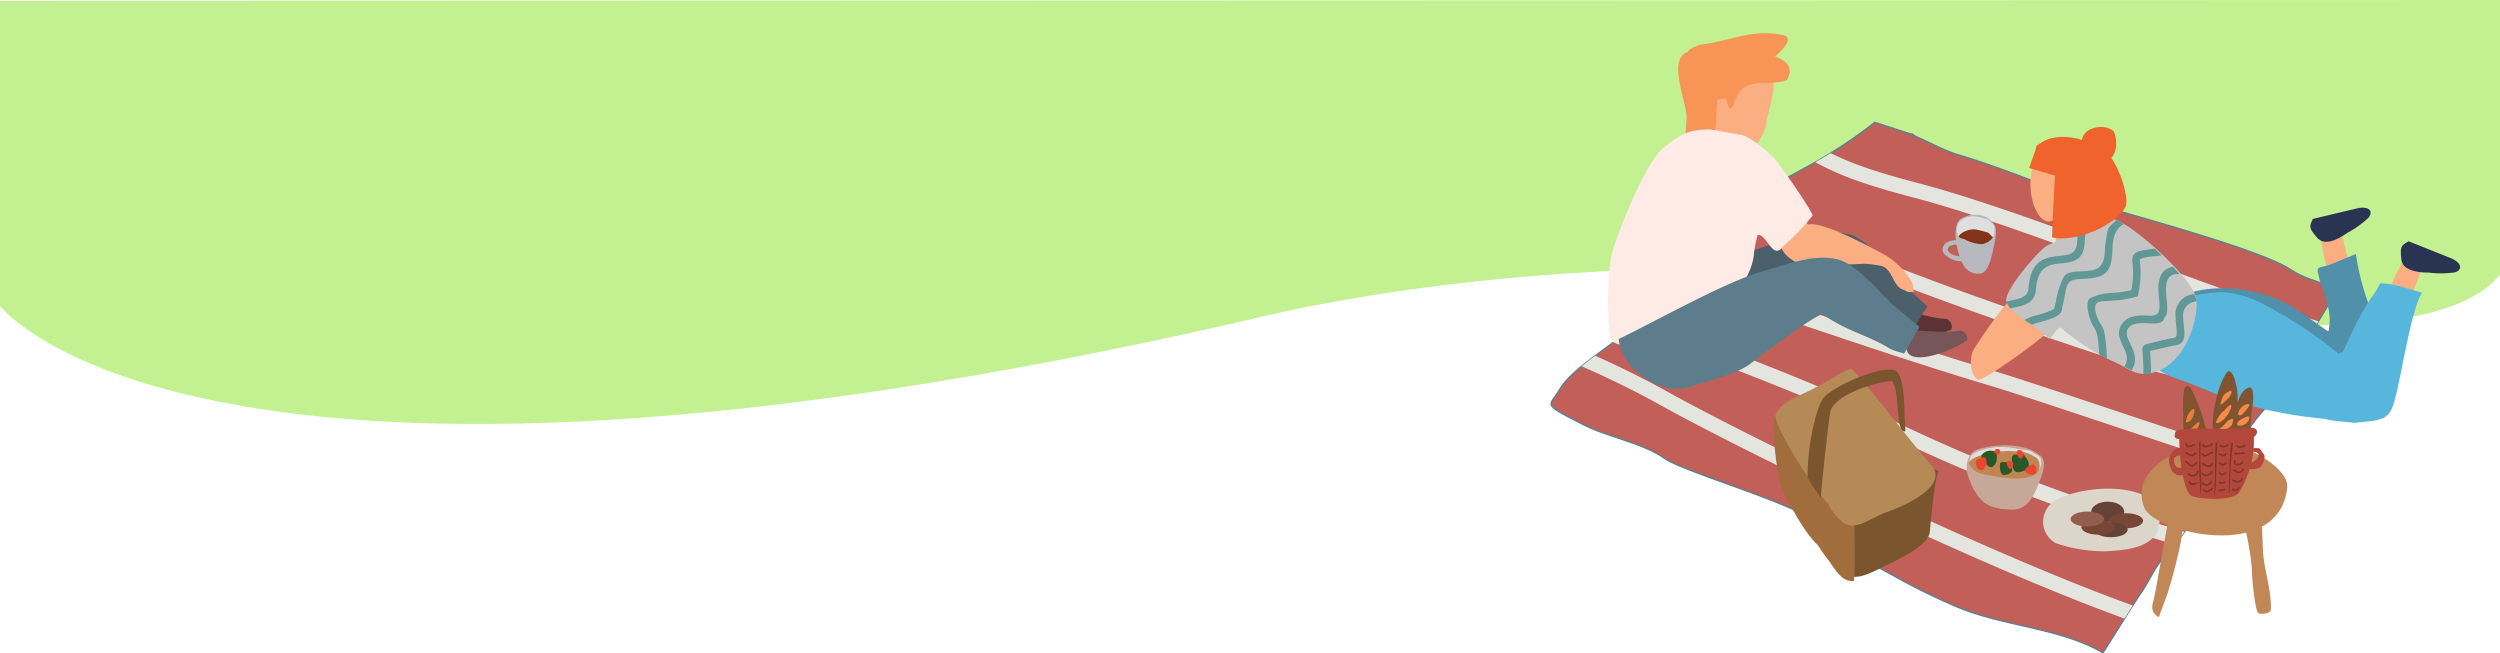 <svg xmlns="http://www.w3.org/2000/svg" xmlns:xlink="http://www.w3.org/1999/xlink" width="376.25" height="98.344" viewBox="0 0 376.25 98.344">
  <defs>
    <clipPath id="clip-path">
      <rect id="Rectangle_292" data-name="Rectangle 292" width="376.25" height="63.806" fill="none"/>
    </clipPath>
    <clipPath id="clip-path-2">
      <rect id="Rectangle_274" data-name="Rectangle 274" width="136.899" height="93.344" fill="none"/>
    </clipPath>
  </defs>
  <g id="Group_1646" data-name="Group 1646" transform="translate(1.25 -699.956)">
    <g id="Group_1604" data-name="Group 1604" transform="translate(-1.25 699.956)">
      <g id="Group_1456" data-name="Group 1456" transform="translate(0 0)" clip-path="url(#clip-path)">
        <path id="Path_17880" data-name="Path 17880" d="M0,.128v45.9s29.365,38.6,188.125,2.056c0,0,60.356-15.957,129-1.841,0,0,48.319,8.587,59.129-4.929V0Z" transform="translate(0 0)" fill="#c3f090"/>
      </g>
    </g>
    <g id="Group_1605" data-name="Group 1605" transform="translate(232.101 704.955)">
      <g id="Group_1434" data-name="Group 1434" transform="translate(0 0)" clip-path="url(#clip-path-2)">
        <path id="Path_17685" data-name="Path 17685" d="M54.618,15.95l-5.808-1.878C34.448,25.293,29.984,21.031,14.888,42.345c-2.7,3.811-11.21,8-13.5,11.921-1.576,2.7-2.861,1.993,3.573,5.3,3.384,1.736,8.749,2.75,11.9,4.863l.342.229c3.38,2.269,21.178,7.169,23.678,10.306,4.947,3.768,4.565,3.995,10.662,7.275a95.479,95.479,0,0,0,8.542,4.27l.483.215c7.251,3.222,15.838,3.271,22.579,7.162.09-.041,4.811-7.691,5.552-8.735,1.636-2.306,2.049-4.053,4.357-6.484,4.551-4.794,8.985-15.359,14.349-21.369.693-.777,10.8-17.482,10.948-18.123-.468-.584-4.418-1.231-6.892-2.9-4.138-2.8-21.041-7.408-26.45-9.024-6.992-2.092-16.927-6.349-23.646-8.294-2.3-.666-5.688-2.6-7.231-3.091.338-.067.185-.108.483.093" transform="translate(-0.005 -0.652)" fill="#c15f58" fill-rule="evenodd"/>
        <path id="Path_17686" data-name="Path 17686" d="M54.618,15.95l-5.808-1.878C34.448,25.293,29.984,21.031,14.888,42.345c-2.7,3.811-11.21,8-13.5,11.921-1.576,2.7-2.861,1.993,3.573,5.3,3.384,1.736,8.749,2.75,11.9,4.863l.342.229c3.38,2.269,21.178,7.169,23.678,10.306,4.947,3.768,4.565,3.995,10.662,7.275a95.479,95.479,0,0,0,8.542,4.27l.483.215c7.251,3.222,15.838,3.271,22.579,7.162.09-.041,4.811-7.691,5.552-8.735,1.636-2.306,2.049-4.053,4.357-6.484,4.551-4.794,8.985-15.359,14.349-21.369.693-.777,10.8-17.482,10.948-18.123-.468-.584-4.418-1.231-6.892-2.9-4.138-2.8-21.041-7.408-26.45-9.024-6.992-2.092-16.927-6.349-23.646-8.294-2.3-.666-5.688-2.6-7.231-3.091C54.473,15.79,54.321,15.749,54.618,15.95Z" transform="translate(-0.005 -0.652)" fill="none" stroke="#607f8e" stroke-miterlimit="22.926" stroke-width="0.216"/>
        <path id="Path_17687" data-name="Path 17687" d="M42.393,18.922c2.744,1.366,6.044,2.649,13.027,4.478,9.39,2.458,21.318,6.883,33.155,11.276,9.639,3.576,19.221,7.129,27.235,9.556-.381.643-.788,1.323-1.205,2.02-7.988-2.446-17.377-5.929-26.824-9.434-11.82-4.385-23.731-8.8-32.932-11.213-8.343-2.185-11.6-3.621-14.775-5.312.748-.426,1.517-.877,2.319-1.371m66.039,37.4c.344-.538.78-1.233,1.274-2.03-10.392-2.689-21.136-5.523-24.078-6.5l-1.2-.395c-8.035-2.662-14.482-4.854-20.817-7.136s-12.8-4.739-20.874-7.927c-2.11-.833-4.949-2.259-8.163-3.875-1.452-.729-2.978-1.5-4.547-2.263-.657.475-1.325.989-2.006,1.552,1.914.928,3.782,1.866,5.535,2.747,3.305,1.661,6.226,3.127,8.342,3.963,7.926,3.131,14.4,5.586,20.946,7.946,6.565,2.364,13,4.555,20.87,7.162l1.2.395c2.924.969,13.31,3.713,23.518,6.357M19.9,36.209c-.474.587-.957,1.2-1.454,1.842a37.32,37.32,0,0,0,3.464,1.4l1.239.395c5.554,1.775,11.106,3.637,16.672,5.5C48.54,48.273,57.3,51.21,66.639,54c3.132.935,10.178,3.283,18.488,6.053,5.329,1.776,11.17,3.722,16.821,5.577q.608-1.006,1.226-1.989c-5.8-1.9-11.841-3.919-17.332-5.748C77.41,55.078,70.261,52.7,67.29,51.81c-9.412-2.809-18.1-5.722-26.752-8.626-5.478-1.837-10.946-3.672-16.708-5.514l-1.239-.395c-.683-.219-1.608-.59-2.7-1.067M94.2,77.838c.488-.592.976-1.244,1.464-1.943-5-1.483-9.758-2.98-14.5-4.614A275.15,275.15,0,0,1,50.033,58.349c-7.889-3.815-15.191-6.658-22.4-9.466-4.432-1.726-8.829-3.44-13.307-5.359a19.932,19.932,0,0,1-1.82,1.7c4.825,2.094,9.545,3.933,14.3,5.786,7.154,2.787,14.4,5.608,22.231,9.394a277,277,0,0,0,31.376,13.04c4.495,1.546,9.027,2.978,13.781,4.4M6.955,49.413c3.657,1.639,7.292,3.424,10.692,5.316,9.358,5.2,29.236,15.022,47.6,23.087C73.461,81.42,81.36,84.672,87.867,87c-.371.583-.8,1.265-1.246,1.973-6.48-2.336-14.239-5.534-22.279-9.063C45.913,71.812,25.949,61.951,16.54,56.72,12.852,54.667,8.885,52.745,4.914,51c.643-.527,1.332-1.056,2.041-1.585" transform="translate(-0.228 -0.877)" fill="#e4e5df"/>
        <path id="Path_17688" data-name="Path 17688" d="M27.975,8.723,32.6,6.275c2.158.6,2.28.832,2,3.083-.088.712-.915,3.894-.915,3.9.118,1.5-1.863,5.078-3.422,5.078-1.79,0-5.87-1.346-5.826-3.446.057-2.84.75-5.167,3.535-6.166" transform="translate(-1.133 -0.291)" fill="#faae82" fill-rule="evenodd"/>
        <path id="Path_17689" data-name="Path 17689" d="M23.206,16.086H24.82c-.753.569-.414.306-.421.36,1.958-1.252,1.292-4.22,1.676-6.456.731,0,.636-.354,1.225-.15.02.1.548,1.407.614,1.569.379-.082,0-.175.492-.343,1.328-5.16,4.749-2.8,8.094-4.013,1.6-2.665-1.617-3.4-1.755-3.567.04-.045,3.342-2.763,1.21-3.2-4.887-1-7.663.854-12.391,1.434-.412.051-1.871.648-1.973,1.092-3.353,1.162.238,8.26-.195,10.387,0,.007-.164,2.156-.164,2.168.484.167,1.335.771,1.973.716" transform="translate(-0.934 0)" fill="#f89455" fill-rule="evenodd"/>
        <path id="Path_17690" data-name="Path 17690" d="M52.926,44.838,55.158,43.6c.537-.113,4.065,1.3,6.724,1.411.912.039,1.231,1.508.761,1.688-3.48,1.327-9.329,1.881-9.092-.637.051-.544-.543-.578-.625-1.228" transform="translate(-2.453 -2.021)" fill="#5d3234" fill-rule="evenodd"/>
        <path id="Path_17691" data-name="Path 17691" d="M13.178,42.119c.289,4.74,5.845,8.818,9.788,7.773,2.186-.58,7.409-1.648,9.272-3.028,1.546-1.145,10.49-7.331,11.063-6.872,3.473,2.777,6.258,3.334,9.545,5.644a7.7,7.7,0,0,0,1.437.62c.143,0,.465.217.608.214,0-.007,1.424-2.164,1.767-2.912.153-.336.645-.673.643-1.018-.416-.319-3.591-3.343-3.975-3.776-2.168-2.462-5.039-6.317-7.711-7.021-3.5-.925-7.213.48-10.6,1.232-5.563,1.235-16.337,6.795-21.837,9.145" transform="translate(-0.611 -1.457)" fill="#4b606b" fill-rule="evenodd"/>
        <path id="Path_17692" data-name="Path 17692" d="M55.29,48.641l1.927-1.67c.5-.224,4.245.423,6.87-.015.9-.152,1.518,1.219,1.1,1.493-3.129,2.02-8.736,3.776-9.026,1.264-.062-.542-.651-.451-.867-1.072" transform="translate(-2.563 -2.175)" fill="#785559" fill-rule="evenodd"/>
        <path id="Path_17693" data-name="Path 17693" d="M36.3,32.308l1.246-4.815,2.941,2.58c1.985-.618,9.751,3.574,11.72,4.694,1.3.74,4.19,3.359,4.056,4.92-.018.22.091.176.091.545-1.457,0-.622-.014-1.631-.363-1.611-.558-1.539-3.306-3.454-3.619-3.045-.5-2.179-.152-5.387-.189-1.668-.02-5.341.516-6.756-.068-1.014-.418-3.089-1.707-2.925-3.682.007-.089.013.1.1,0" transform="translate(-1.678 -1.275)" fill="#faae82" fill-rule="evenodd"/>
        <path id="Path_17694" data-name="Path 17694" d="M28.986,15.993l-4.534-.816c-3.267,0-4.45.736-6.883,2.637-2.787,2.176-6.409,11.527-7.621,15-1.012,2.9-1.021,9.836-.635,13.061-.329,4.677,14.849-1.157,16.846-3.421,2.332-2.64,4.655-5.41,4.9-8.744a15.719,15.719,0,0,1,.552-2.66c1.38-.119,2.268,3.9,3.771,1.776a34.886,34.886,0,0,0,4.481-4.678C40,27.749,34.856,20.276,34,19.432l-.145-.142c-.952-.936-3.522-3.171-4.865-3.3" transform="translate(-0.421 -0.704)" fill="#feebe6" fill-rule="evenodd"/>
        <path id="Path_17695" data-name="Path 17695" d="M10.748,47.672c.535,4.717,6.438,8.5,10.427,7.254,2.211-.693,7.511-2.032,9.351-3.507,1.526-1.224,10.381-7.866,10.992-7.437,3.7,2.593,6.583,3,10.07,5.14a8,8,0,0,0,1.5.545c.147-.012.489.192.635.181,0-.007,1.35-2.235,1.663-3,.14-.343.628-.706.608-1.051-.442-.295-3.852-3.151-4.267-3.565-2.345-2.345-5.483-6.047-8.259-6.613-3.632-.739-7.37.855-10.806,1.783-5.64,1.522-16.4,7.635-21.92,10.27" transform="translate(-0.498 -1.642)" fill="#5e7d8c" fill-rule="evenodd"/>
        <path id="Path_17696" data-name="Path 17696" d="M60.1,68.663,35.87,59.67c-.591,1.9.309,9.775,1.292,11.616,1.29,2.417,3.145,6.024,5.208,7.943a20.493,20.493,0,0,0,1.619,2.3c2.11,3.088,2.768,4.012,6.994,1.917,2.137-1.059,7.472-3.4,7.735-5.54.147-1.192.746-8.469,1.384-9.243" transform="translate(-1.654 -2.766)" fill="#7a552e" fill-rule="evenodd"/>
        <path id="Path_17697" data-name="Path 17697" d="M40.552,62.247l-5.123-1.9c-.591,1.895.309,9.775,1.292,11.616,1.29,2.417,3.145,6.024,5.208,7.942a20.729,20.729,0,0,0,1.618,2.3c1.4,2.053,2.167,3.149,3.761,3.037l.009-.144c.24-4.107.008-7.265.008-11.251L43.67,67.652c-1.513-1.284-2.058-3.213-3.118-5.405" transform="translate(-1.634 -2.798)" fill="#a16d3d" fill-rule="evenodd"/>
        <path id="Path_17698" data-name="Path 17698" d="M47.056,53.011c-.872-.189-4.343,2.349-5.542,2.764-1.929,1.157-5.2,1.965-6.022,4.221-.051,2.039,6.34,11.929,7.985,13.333a7.112,7.112,0,0,0,2.216,2.759c1.9,1.393,4.049-.71,6.734-1.624,2.385-.811,9.265-3.884,6.538-6.984-3.854-4.384-7.586-9.665-11.909-14.468" transform="translate(-1.645 -2.457)" fill="#b58a57" fill-rule="evenodd"/>
        <path id="Path_17699" data-name="Path 17699" d="M40.565,69.27c0-5.4,1.487-10.868,2.395-11.931,1.457-1.71,8.072-4.713,10.65-4.187,1.469.295,1.548,5.448,1.548,6.522,0,.931.128,2.015.128,2.689-1.507.38-.818-5.414-1.793-7.172-.173-.313-.027-.09-.128-.385-2.1,0-8.841,1.987-9.39,4.676C43.727,60.7,42.468,72.2,42.569,72.571c.2-.061-1.7-2.451-2-3.3" transform="translate(-1.88 -2.461)" fill="#7a552e" fill-rule="evenodd"/>
        <path id="Path_17700" data-name="Path 17700" d="M125.593,35.512l-3.053.956c-.515-.363-.867-4.023-1.025-4.348.554-.4,2.171-.319,2.99-.909.186.213,1.2,4.455,1.213,4.474l-.125-.174" transform="translate(-5.633 -1.447)" fill="#faae82" fill-rule="evenodd"/>
        <path id="Path_17701" data-name="Path 17701" d="M135.526,41.436l-3.034-1.012c-.2-.6,1.651-3.768,1.712-4.124.684,0,1.947,1.012,2.957,1.012.027.281-1.637,4.313-1.635,4.338Z" transform="translate(-6.141 -1.683)" fill="#faae82" fill-rule="evenodd"/>
        <path id="Path_17702" data-name="Path 17702" d="M108.352,50.007l-7.315-9.026c-3.54.846,4.813-3.447,14.195,1.252,2.3,1.151,6.105,4.159,6.5,4.237.7-3.121-.778-5.6-1.451-8.214l-.039-.154c-.449-1.744.1-.877,2.561-2,.159-.072,3.037-1.257,3.048-1.259a38.644,38.644,0,0,0,2.121,8.087c.8,1.818,2.573,10.3-.027,11.023-5.67,1.572-6.514.248-12.274-1.628-3.154-1.026-3.889-3.014-7.314-2.314" transform="translate(-4.645 -1.615)" fill="#5090aa" fill-rule="evenodd"/>
        <path id="Path_17703" data-name="Path 17703" d="M94.2,51.285l6.483-10.013c.946,0,2.843-.465,4.83-.465a14.9,14.9,0,0,1,5.675,1.562,64.683,64.683,0,0,1,10.427,6.607c.16.134,1.382,1.145,1.458,1.161.049-.117.02-.09.02-.227.394-.015.23.024.5-.072.007-.022,1.5-3.2,1.653-3.514a34.493,34.493,0,0,1,3.3-5.6c.01-.013.684-1.209.693-1.246,2.185,0,4.265.875,6.3,1.4-1.547,2.248-3.092,12.2-3.911,15.357-.734,2.831-1.025,3.69-4.162,4.014-3.2.328-1.2.23-4.378,0a16.33,16.33,0,0,1-2.277-.389,66.68,66.68,0,0,1-12.326-2.3l-.259-.078c-2.7-.809-5.39-2.1-8-3.088-1.971-.744-3.427-1.03-5.336-2.651a3.693,3.693,0,0,0-.7-.46" transform="translate(-4.367 -1.83)" fill="#57b6db" fill-rule="evenodd"/>
        <path id="Path_17704" data-name="Path 17704" d="M78.2,40.217l-6.038,1.958c-1.176.9-4.349,5.662-5.279,7.082-.729,1.11-.89,3.848.525,4.753.73.371,11.941-7.594,12.58-9.309.731-1.706.255-1.358-1.24-3.463a2.538,2.538,0,0,1-.549-1.02" transform="translate(-3.075 -1.864)" fill="#faae82" fill-rule="evenodd"/>
        <path id="Path_17705" data-name="Path 17705" d="M85.209,20.67,81.45,17.424c-8.632,0-5.742,12.792-2.563,11.661.083-.03.459-.2.5-.13a50.025,50.025,0,0,1,.185,5.552c.822.076,5.853-2.191,5.978-2.22.88-2.544,1.4-9.094-.125-11.306Z" transform="translate(-3.511 -0.808)" fill="#faae82" fill-rule="evenodd"/>
        <path id="Path_17706" data-name="Path 17706" d="M86.38,29.322c-1.3.138-6.576,3.3-8.177,3.93-1.112.438-6.31,6.429-6.278,8.268.025,1.389,3.134,3.26,4.125,3.865.339.207,2.1,1.779,2.2,1.8.117.687,1.1-1.28,1.828-1.547A32.925,32.925,0,0,0,88.142,50.8c1.347.584,3.011,1.841,4.432,1.817,5.914-.1,8.319-7.885,7.982-11.15-.328-3.2-10.508-12.189-12.812-12.189-.433,0-.941-.006-1.363.039" transform="translate(-3.334 -1.358)" fill="#c4c4c4" fill-rule="evenodd"/>
        <path id="Path_17707" data-name="Path 17707" d="M71.963,41.778c.324-.1.662-.174,1-.25,1.112-.249,2.216-.5,2.3-1.732.319-4.459,2.661-4.7,4.762-4.925,1.276-.134,2.434-.256,2.553-1.93.054-.751.115-1.425.2-2.026.435-.227.863-.446,1.265-.646a21.066,21.066,0,0,0-.327,2.754c-.189,2.624-1.8,2.8-3.577,2.982-1.649.174-3.487.365-3.738,3.871-.149,2.079-1.663,2.419-3.191,2.764-.214.049-.428.1-.636.152a2.606,2.606,0,0,1-.614-1.014M89.631,30.1a8.338,8.338,0,0,0-1.124-.606c-1.439,1.389-1.215.682-1.721,4.076-.071,2.738-.576,3.531-3.283,3.621-1.347.044-2.644.087-3,1.013a12.752,12.752,0,0,0-1.1,3.472c-.107.469-.207.905-.291,1.229l-.156.067a16.343,16.343,0,0,1-2.653.889,5.748,5.748,0,0,0-1.63.663c.423.287.819.533,1.118.717a4.578,4.578,0,0,1,.793-.278,17.171,17.171,0,0,0,2.823-.942c1.115-.707.753-.762,1.108-2.09.658-2.877.2-3.508,3.016-3.6,3.625-.119,4.3-1.194,4.387-4.731.035-1.4.458-2.917,1.707-3.5M85.905,49.712q.586.325,1.175.613l-.01-.172c-.206-3.928-.526-4.418-.966-5.089h0a5.046,5.046,0,0,1-.726-1.749h0c-.385-1.927.828-1.534,2.744-1.722a16.656,16.656,0,0,0,3.281-.543l.323-.1.068-.332a14.248,14.248,0,0,0,.276-4.565,2.366,2.366,0,0,1-.026-.692,7.134,7.134,0,0,1,2.266-.431c.306-.041.643-.085,1.019-.137-.352-.341-.707-.678-1.064-1.006l-.1.013c-1.779.238-2.539.339-2.954.784-.376.4-.339.827-.273,1.569a13.023,13.023,0,0,1-.191,3.9,18.347,18.347,0,0,1-2.734.4,8.246,8.246,0,0,0-3.5.811l-.138.09-.068.149c-.5,1.082.266,3.293.851,4.182l0,0c.326.5.569.87.756,4.021M97.983,37.587l-.186,0c-1.559.021-1.846,1.15-1.83,2.377.007.483.057,1,.1,1.484.116,1.188.216,2.218-.346,2.7-.067.55-.478.787-1.106.871a7.533,7.533,0,0,1-1.251,0c-1.11-.051-2.523-.117-3.123.814-.419.65-.062,1.4.318,2.207.58,1.226,1.2,2.534.237,4.048-.365-.158-.731-.338-1.092-.516.722-1.148.257-2.128-.177-3.046-.519-1.1-1.006-2.129-.245-3.31.956-1.482,2.733-1.4,4.131-1.335,1.592.072,1.68-.688,1.52-2.326-.049-.5-.1-1.038-.109-1.578-.021-1.618.343-3.121,2.194-3.459.334.36.655.715.96,1.066M92.566,52.629c.027-.971-.036-1.931-.1-2.855.017-.641-.351-1.174.525-1.61.022,0,.542-.134,1.238-.3,1.057-.252,2.4-.572,2.925-.643.549-.074.462-.879.36-1.816-.045-.423-.093-.866-.1-1.328a3.032,3.032,0,0,1,2.791-3.446,3.846,3.846,0,0,1,.347.85c.019.081.038.163.055.247a2.1,2.1,0,0,0-2.056,2.339c0,.386.051.811.094,1.217.167,1.531.31,2.844-1.342,3.068-.436.057-1.769.374-2.813.624-.347.082-.665.158-.92.216l.033.511c.062.96.129,1.957.1,2.976a7.681,7.681,0,0,1-1.134-.049Z" transform="translate(-3.336 -1.367)" fill="#609896"/>
        <path id="Path_17708" data-name="Path 17708" d="M141.882,35.441l-6.509-2.6c-1.151.631-1.3.778-1.1,2.725.187,1.829,2.928,1.978,4.093,1.978a14.931,14.931,0,0,0,3.974-.031c1.1-.338,1.109-1.333-.459-2.067" transform="translate(-6.221 -1.522)" fill="#293352" fill-rule="evenodd"/>
        <path id="Path_17709" data-name="Path 17709" d="M76.58,18.061l-1.037,2.98,3.9,1.159c-.077.145-.457,8.583-.464,9.29,3.576.814,9.56-1.8,11.1-4.628.533-1.569-1.178-6.829-3.1-8.348-2.355-1.856-7.175-3.128-9.807-1.159-.281.21-.627.21-.591.706" transform="translate(-3.502 -0.759)" fill="#f0632c" fill-rule="evenodd"/>
        <path id="Path_17710" data-name="Path 17710" d="M87.189,20.3l-3.312-3.515c.128-1.908,3.346-2.641,4.8-1.316.645,1.648.537,3.913-1.49,4.831" transform="translate(-3.888 -0.686)" fill="#f0632c" fill-rule="evenodd"/>
        <path id="Path_17711" data-name="Path 17711" d="M127.121,27.6l-6.82,1.622c-.577,1.18-.611,1.382.671,2.859,1.206,1.389,3.532-.069,4.486-.741a14.949,14.949,0,0,0,3.229-2.317c.708-.909.137-1.726-1.567-1.423" transform="translate(-5.559 -1.277)" fill="#293352" fill-rule="evenodd"/>
        <path id="Path_17712" data-name="Path 17712" d="M94.074,73.624c1.764,1.436,1.258,3.714.727,4.981l-.082.194c-1.732,2.207-5,2.32-7.585,2.509a22.928,22.928,0,0,1-7.47-1.219,3.684,3.684,0,0,1,.08-6.513c3.7-2.006,11.16-2.535,14.33.049" transform="translate(-3.603 -3.332)" fill="#dcd5ca" fill-rule="evenodd"/>
        <path id="Path_17713" data-name="Path 17713" d="M87.818,73.93c-1.37,0-2.483.678-2.483,1.514s1.113,1.516,2.483,1.516,2.482-.68,2.482-1.516-1.112-1.514-2.482-1.514" transform="translate(-3.956 -3.427)" fill="#644336" fill-rule="evenodd"/>
        <path id="Path_17714" data-name="Path 17714" d="M90.758,75.754c-1.389,0-2.515.506-2.515,1.129s1.125,1.128,2.515,1.128,2.515-.5,2.515-1.128-1.126-1.129-2.515-1.129" transform="translate(-4.091 -3.512)" fill="#774736" fill-rule="evenodd"/>
        <path id="Path_17715" data-name="Path 17715" d="M88.324,77.174c-1.389,0-2.515.506-2.515,1.129s1.126,1.128,2.515,1.128,2.514-.5,2.514-1.128-1.126-1.129-2.514-1.129" transform="translate(-3.978 -3.578)" fill="#644336" fill-rule="evenodd"/>
        <path id="Path_17716" data-name="Path 17716" d="M86.295,76.77c-1.389,0-2.515.5-2.515,1.127s1.126,1.128,2.515,1.128,2.515-.5,2.515-1.128-1.126-1.127-2.515-1.127" transform="translate(-3.884 -3.559)" fill="#774736" fill-rule="evenodd"/>
        <path id="Path_17717" data-name="Path 17717" d="M84.6,75.485c-1.389,0-2.515.5-2.515,1.129S83.216,77.74,84.6,77.74s2.515-.5,2.515-1.126-1.126-1.129-2.515-1.129" transform="translate(-3.805 -3.499)" fill="#935d4d" fill-rule="evenodd"/>
        <path id="Path_17718" data-name="Path 17718" d="M76.593,66.481c-2.232-1.9-6.983-1.643-9.309-.8-1.8.654-1.908,2.891-1.167,4.6a8.7,8.7,0,0,0,1.825,3.036c1.213,1.194,3.028,1.374,4.59,1.393,2.542.028,3.413-2.47,4.164-4.391.376-.96,1.239-3.114-.1-3.838" transform="translate(-3.045 -3.015)" fill="#c7a898" fill-rule="evenodd"/>
        <path id="Path_17719" data-name="Path 17719" d="M68.593,65.6c-1.3.352-2.728.682-2.416,2.284.257,1.316,1.738.955,2.621,1.363a19.38,19.38,0,0,0,4.458.654c.848.012,3.038-.662,3.43-1.366.324-.581.442-1.671-.422-2.058-.955-.426-.688-.641-1.993-.764-.96-.09-1.9-.393-3.008-.4a9.64,9.64,0,0,0-2.67.287" transform="translate(-3.066 -3.028)" fill="#e0dfdf" fill-rule="evenodd"/>
        <path id="Path_17720" data-name="Path 17720" d="M66.161,68.132a2.892,2.892,0,0,0,1.6,1.186c.031.01.063.017.1.025a30.879,30.879,0,0,0,3.855.64c1.372.216,4.2.174,4.817-1.117a1.88,1.88,0,0,0-.216-1.807,6.531,6.531,0,0,0-1.929-.944l-.175-.037-1.955-.142c-.8-.106-5.179.516-5.945,1.379-.462.522-.3.452-.147.817" transform="translate(-3.06 -3.056)" fill="#c28552" fill-rule="evenodd"/>
        <path id="Path_17721" data-name="Path 17721" d="M72.435,67.992l-.239-.33c-.683.174-1.392-.383-1.279.773.1.981.277,1.49,1.38,1,.627-.275.6-.812.138-1.448" transform="translate(-3.287 -3.137)" fill="#285827" fill-rule="evenodd"/>
        <path id="Path_17722" data-name="Path 17722" d="M68.216,66.34a.627.627,0,0,0,0,.956c.669.7,1.182,1.847,2.026.319.127-.732.161-1.311-.156-1.583a1.687,1.687,0,0,0-1.867.309" transform="translate(-3.152 -3.054)" fill="#285827" fill-rule="evenodd"/>
        <path id="Path_17723" data-name="Path 17723" d="M74.9,66.912l-.329-.455c-.936.238-1.912-.528-1.758,1.062.132,1.348.381,2.047,1.9,1.38.859-.377.821-1.116.189-1.987" transform="translate(-3.375 -3.081)" fill="#285827" fill-rule="evenodd"/>
        <path id="Path_17724" data-name="Path 17724" d="M69.968,66.043c.294.393.732.667.993-.03-.076-.051-.031-.244-.108-.285a.57.57,0,0,0-.885.315" transform="translate(-3.243 -3.042)" fill="#eb442f" fill-rule="evenodd"/>
        <path id="Path_17725" data-name="Path 17725" d="M68.232,66.889l-.33.229c-1.727-.3-.184,3.15.717,1.1.183-.415.238-1.283-.387-1.331" transform="translate(-3.111 -3.101)" fill="#eb442f" fill-rule="evenodd"/>
        <path id="Path_17726" data-name="Path 17726" d="M76.132,68.041c-3.454,1.071,1.418,2.693.334.328-.055-.117-.192-.373-.334-.328" transform="translate(-3.471 -3.154)" fill="#eb442f" fill-rule="evenodd"/>
        <path id="Path_17727" data-name="Path 17727" d="M72.863,67.708l-.481-.216c-.94-.053.129,2.145.542.75.058-.191.12-.429-.061-.533" transform="translate(-3.338 -3.129)" fill="#eb442f" fill-rule="evenodd"/>
        <path id="Path_17728" data-name="Path 17728" d="M74.3,65.823c-.452-.106-.932-.072-.613.773.171.458.674.778.9.018.129-.436-.069-.447-.286-.792" transform="translate(-3.411 -3.049)" fill="#eb442f" fill-rule="evenodd"/>
        <path id="Path_17729" data-name="Path 17729" d="M104.82,64.47c-2.418-.08-13.794,2.857-11.143,9.9,1.4,3.729,20.213,8.4,21.52-2.929.388-3.376-7.514-7.111-10.377-6.973" transform="translate(-4.324 -2.988)" fill="#c18757" fill-rule="evenodd"/>
        <path id="Path_17730" data-name="Path 17730" d="M101.158,70.387,98.2,73.567c-.624.88-2.414,12.2-2.929,14.509l-.022.1c-.252,1.131-.552,1.642.13,2.511.094.116.433.411.618.38.085-.379,1.082-2.963,1.279-3.565.664-2.04,1.369-4.84,1.823-6.889l.026-.12c.369-1.665.74-6.041,1.373-7.512.044-.1.148-.454.263-.5-.815.737,3.928-.306,4.8.057l.152.065a8.021,8.021,0,0,0,1.98-.289c.038.862,1.18,4.465,1.384,6.008a40.441,40.441,0,0,1,.866,5.34,39.391,39.391,0,0,0,.633,5.933c.058.129.2.992.49.959.558.133,1.73-.008,1.749-.6.089-2.671-.769-5.217-1.076-7.624-.215-1.687-.123-3.8-.37-5.654a33.1,33.1,0,0,1-.482-4.035l-.008-.238c-.117-4.311-1.291-2.234-7.345-2.37a7.5,7.5,0,0,0-2.376.35" transform="translate(-4.402 -3.229)" fill="#c18757" fill-rule="evenodd"/>
        <path id="Path_17731" data-name="Path 17731" d="M106.8,53.363c-1.237,1.284-2.251,5.491-2.248,7.262a12.676,12.676,0,0,0,.014,2.3,3.782,3.782,0,0,0,.147.986c.185,0,2.516-.715,3.131-.846.172-.035.287-.01.294-.158.034-.015.067-2.2.154-2.621l0-.127c.017-.733.01-1.6-.037-2.492l0-.08a9.329,9.329,0,0,0-.584-3.418c-.131-.418-.642-1.038-.869-.8" transform="translate(-4.844 -2.471)" fill="#825330" fill-rule="evenodd"/>
        <path id="Path_17732" data-name="Path 17732" d="M107.23,56.429l-.184.078c-.989.421-1.028.967-1.315,1.882-.169.54,1.327-.987,1.346-1.008.167-.291.489-.732.214-1.011-.044.016,0,.035-.06.059" transform="translate(-4.901 -2.613)" fill="#f68a47" fill-rule="evenodd"/>
        <path id="Path_17733" data-name="Path 17733" d="M106.209,59.571l-.133.078a3.967,3.967,0,0,0-.852,1.168c-.08.126-.264.419-.166.559.706.13,1.721-1.084,1.965-1.649.106-.242.74-1.536-.165-.838l-.072.056c-.184.141-.456.553-.578.626" transform="translate(-4.869 -2.72)" fill="#f68a47" fill-rule="evenodd"/>
        <path id="Path_17734" data-name="Path 17734" d="M105.99,62.054a1.063,1.063,0,0,0-.624,1.058,6.3,6.3,0,0,0,2.162-1.413c.03-.028.8-1.374-.667-.586-.05.026-.856.938-.872.942" transform="translate(-4.884 -2.822)" fill="#f68a47" fill-rule="evenodd"/>
        <path id="Path_17735" data-name="Path 17735" d="M109.377,56.343a3.5,3.5,0,0,0-.771,1.231,22.475,22.475,0,0,0-1.213,5.187c-.049.7.309.641,1.059.607.452-.02,1.44-.1,1.595-.565l.03-.093a12.833,12.833,0,0,0,.4-2.935c.035-.7.254-1.416.254-2.349,0-1.418-.288-1.982-1.358-1.084" transform="translate(-4.978 -2.592)" fill="#825330" fill-rule="evenodd"/>
        <path id="Path_17736" data-name="Path 17736" d="M103.27,62.8l-3.035.838a10.775,10.775,0,0,1-.368-3.666,20.475,20.475,0,0,1,.082-3.526c.085-.42.372-1.172,1-.516a26.826,26.826,0,0,1,2.04,5.111c.092.459.6,1.776.412,2.046a1.3,1.3,0,0,1-.133-.287" transform="translate(-4.628 -2.581)" fill="#825330" fill-rule="evenodd"/>
        <path id="Path_17737" data-name="Path 17737" d="M101.313,59.3a2.9,2.9,0,0,0-1.045,1.956c.039.03.031.012.06.049.73.091,1.214-1.1,1.227-1.8,0-.218-.135-.3-.242-.209" transform="translate(-4.648 -2.747)" fill="#e6813c" fill-rule="evenodd"/>
        <path id="Path_17738" data-name="Path 17738" d="M102.377,61.429l-.209-.024c-.278.053-1.564,1.355-1.445,1.646a1.884,1.884,0,0,0,1.654-1.622" transform="translate(-4.669 -2.847)" fill="#e6813c" fill-rule="evenodd"/>
        <path id="Path_17739" data-name="Path 17739" d="M110.178,58.548c-1.131-.207-2.331,1.924-1.207,1.652.154-.037,1.553-1.587,1.207-1.652" transform="translate(-5.031 -2.714)" fill="#f68a47" fill-rule="evenodd"/>
        <path id="Path_17740" data-name="Path 17740" d="M109.984,60.467a4.162,4.162,0,0,0-1.43.737c-.684.971.721.729,1.219.281.25-.223.719-.954.212-1.018" transform="translate(-5.024 -2.803)" fill="#f68a47" fill-rule="evenodd"/>
        <path id="Path_17741" data-name="Path 17741" d="M109.534,62.267c-.588.067-1.227.174-1.6.174h-.073c-1.742,0-3.776-.031-5.575-.031a12.926,12.926,0,0,0-3.439.273c-.116.037-.1.122-.217.165-.126.481-.366,1.116.651,1.125.381,0,1.711.156,2.4.156,1.765,0,3.373-.015,5.137-.1a17.044,17.044,0,0,0,3.075-.114c1.265-.348,1.541-1.871-.363-1.652" transform="translate(-4.567 -2.886)" fill="#b1483b" fill-rule="evenodd"/>
        <path id="Path_17742" data-name="Path 17742" d="M110.2,63.459l.25.156a13.711,13.711,0,0,1-.586,4.688l-.016.071a13.88,13.88,0,0,1-1.711,3.806c-.846.81-3.268.9-4.407.813a10.365,10.365,0,0,1-2.595-.387c-.826-.41-1.242-2.567-1.453-3.461a37.666,37.666,0,0,1-.453-4.952c-.016-.75.534-.445,1.477-.589a14.77,14.77,0,0,0,1.992-.18,47.4,47.4,0,0,1,6.856.037c.167.011.463,0,.646,0" transform="translate(-4.6 -2.935)" fill="#b1483b" fill-rule="evenodd"/>
        <path id="Path_17743" data-name="Path 17743" d="M110.458,66l.5-.533c1.33,0,.758.113,1.472.875.362.39-.07,1.485-.442,1.907s-1.235.406-1.81.392c0-.032.062-.453.062-.455a3.584,3.584,0,0,1,.081-.4c.007-.08.645-.219.958-.559.894-.963.149-1.225-.82-1.225" transform="translate(-5.107 -3.035)" fill="#b1483b" fill-rule="evenodd"/>
        <path id="Path_17744" data-name="Path 17744" d="M99.372,65.334c-.156.246-.613-.078-1.184.626-.791.973-.708,1.6-.2,2.781a1.355,1.355,0,0,0,1.449.814c1.148-.1.437-.328.5-1.063-.584-.2-1.421.358-1.561-1.086-.113-1.178,1.243-.42,1.5-1.352.146-.529-.559-.624-.5-.719" transform="translate(-4.524 -3.029)" fill="#b1483b" fill-rule="evenodd"/>
        <path id="Path_17745" data-name="Path 17745" d="M102.473,64.411l-.135.233c.077.525.018,3.226.038,4.072.017.782.2,3.74.205,3.734a10.634,10.634,0,0,0,.077-2.686,40.456,40.456,0,0,1-.056-5.079c.02-.119-.036-.332-.129-.274" transform="translate(-4.744 -2.985)" fill="#813427" fill-rule="evenodd"/>
        <path id="Path_17746" data-name="Path 17746" d="M105.2,64.649c-.332-.655-.3,1.6-.3,1.749-.027,1.142-.04,2.328-.031,3.468.006.524-.089,1.21-.075,1.732a4.339,4.339,0,0,0,.02.816c.175.383.267-4.893.3-5.706.011-.26.1-2.025.085-2.06" transform="translate(-4.857 -2.991)" fill="#813427" fill-rule="evenodd"/>
        <path id="Path_17747" data-name="Path 17747" d="M107.637,64.913c.01-.281-.078-.391-.152-.328-.3.263-.439,7.171-.458,7.581.117.138.126-.03.173-.763a60.672,60.672,0,0,1,.437-6.49" transform="translate(-4.961 -2.993)" fill="#813427" fill-rule="evenodd"/>
        <path id="Path_17748" data-name="Path 17748" d="M100.217,64.824a.122.122,0,0,1,.237-.054l.041.177c.031.137.215.134.4.092a2.949,2.949,0,0,0,.592-.23l.009,0a.122.122,0,0,1,.109.217l-.007,0a3.141,3.141,0,0,1-.649.25c-.314.072-.621.05-.7-.274Z" transform="translate(-4.646 -2.998)" fill="#813427"/>
        <path id="Path_17749" data-name="Path 17749" d="M100.236,66.265a.123.123,0,0,1-.02-.172.121.121,0,0,1,.171-.018c.746.592.939.391,1.071.251.1-.108.187-.2.349-.128a.12.12,0,0,1,.068.158.123.123,0,0,1-.158.067c-.011,0-.043.03-.083.071-.195.207-.478.5-1.4-.229" transform="translate(-4.644 -3.062)" fill="#813427"/>
        <path id="Path_17750" data-name="Path 17750" d="M100.183,67.686a.122.122,0,0,1-.014-.172.125.125,0,0,1,.173-.014l.554.471c.318.268.507.086.746-.146.064-.061.129-.124.2-.186l0,0,.013-.01a.14.14,0,0,1,.032-.025.124.124,0,0,1,.165.052.121.121,0,0,1-.039.156l-.01.01,0,0c-.067.056-.13.118-.19.175-.327.317-.587.568-1.073.156Z" transform="translate(-4.642 -3.128)" fill="#813427"/>
        <path id="Path_17751" data-name="Path 17751" d="M100.6,69.576a.12.12,0,0,1,.042-.166.122.122,0,0,1,.168.041.458.458,0,0,0,.335.222.8.8,0,0,0,.366-.038.875.875,0,0,0,.317-.184.354.354,0,0,0,.136-.278.123.123,0,0,1,.111-.133.125.125,0,0,1,.133.113.594.594,0,0,1-.213.477,1.15,1.15,0,0,1-.406.237,1.022,1.022,0,0,1-.481.047.7.7,0,0,1-.507-.338" transform="translate(-4.663 -3.201)" fill="#813427"/>
        <path id="Path_17752" data-name="Path 17752" d="M100.789,70.924a.13.13,0,0,1-.046-.153c.019-.066.07-.1.113-.082.1.395,1.166.373,1.2.086a.158.158,0,0,1,0,.171c-.756.709-1.181.193-1.268-.022" transform="translate(-4.67 -3.277)" fill="#813427"/>
        <path id="Path_17753" data-name="Path 17753" d="M102.918,64.9a.122.122,0,1,1,.23.082c-.015.045-.013.069,0,.08l0,0a.361.361,0,0,0,.2.033,1.659,1.659,0,0,0,.378-.065,2.149,2.149,0,0,0,.406-.156.128.128,0,0,1,.01-.086l.007-.011.007-.01,0,0,.007-.007h0l0,0,0,0a.06.06,0,0,1,.017-.013h0l.083-.056a.111.111,0,0,1,.062-.022.121.121,0,0,1,.131.112c.014.186-.315.391-.672.494a2.012,2.012,0,0,1-.438.074.56.56,0,0,1-.36-.09l-.01-.01a.291.291,0,0,1-.067-.344" transform="translate(-4.77 -2.997)" fill="#813427"/>
        <path id="Path_17754" data-name="Path 17754" d="M102.745,66.436a.122.122,0,0,1,.186-.158l.243.287c.066.02.257-.082.535-.229.169-.09.367-.2.6-.3a.122.122,0,0,1,.1.222c-.219.1-.417.2-.586.292-.363.194-.61.326-.785.218a.086.086,0,0,1-.036-.029Z" transform="translate(-4.762 -3.061)" fill="#813427"/>
        <path id="Path_17755" data-name="Path 17755" d="M102.833,68.021a.122.122,0,1,1,.109-.217c.27.135.421.219.518.274a1.446,1.446,0,0,0,.143.074c.541.2.6-.326.724-.338a.122.122,0,0,1,.133.11.324.324,0,0,1-.044.187.406.406,0,0,1-.134.135c-.288.174-.212.343-.766.133l-.006,0a1.339,1.339,0,0,1-.169-.088c-.093-.051-.237-.132-.507-.268" transform="translate(-4.764 -3.143)" fill="#813427"/>
        <path id="Path_17756" data-name="Path 17756" d="M102.751,69.53a.122.122,0,0,1,.174-.172.711.711,0,0,0,.493.276c.556-.008.568-.244.773-.52a.121.121,0,0,1,.169-.026.123.123,0,0,1,.027.172.42.42,0,0,0-.044.1.358.358,0,0,1-.14.215,1.678,1.678,0,0,1-.781.3.916.916,0,0,1-.67-.346" transform="translate(-4.762 -3.202)" fill="#813427"/>
        <path id="Path_17757" data-name="Path 17757" d="M102.836,71.088a.122.122,0,0,1-.019-.17.123.123,0,0,1,.171-.021.876.876,0,0,0,.557.244.756.756,0,0,0,.532-.342c.013-.019.014-.015.014-.013a.166.166,0,0,1,.037-.055.121.121,0,1,1,.188.153h0v0a.269.269,0,0,1-.049.069.971.971,0,0,1-.711.436,1.1,1.1,0,0,1-.718-.3m1.48-.211,0,0v0c0-.006,0-.013,0-.008Z" transform="translate(-4.765 -3.277)" fill="#813427"/>
        <path id="Path_17758" data-name="Path 17758" d="M103,72.158a.121.121,0,0,1,0-.172.124.124,0,0,1,.173,0l.1.1c.305.294.784-.147.937-.289a.262.262,0,0,1,.106-.076.122.122,0,0,1,.148.088.12.12,0,0,1-.087.149c-.023.006.013,0,0,.017-.195.18-.8.741-1.271.286Z" transform="translate(-4.773 -3.325)" fill="#813427"/>
        <path id="Path_17759" data-name="Path 17759" d="M105.619,65.105a.123.123,0,0,1,.071-.158.125.125,0,0,1,.157.071.111.111,0,0,0,.049.054.483.483,0,0,0,.247.043,1.008,1.008,0,0,0,.321-.068.61.61,0,0,0,.1-.044l.009-.011.013-.019v0c.046-.065.1-.147.223-.119a.1.1,0,0,1,.034.013.123.123,0,0,1,.044.168.662.662,0,0,1-.334.244,1.252,1.252,0,0,1-.4.08.705.705,0,0,1-.379-.076.341.341,0,0,1-.154-.175" transform="translate(-4.896 -3.006)" fill="#813427"/>
        <path id="Path_17760" data-name="Path 17760" d="M105.528,66.5a.122.122,0,0,1,.114-.216l.408.22a.641.641,0,0,0,.264-.056.139.139,0,0,0,.086-.1.123.123,0,0,1,.141-.1.121.121,0,0,1,.1.14.369.369,0,0,1-.215.276.907.907,0,0,1-.4.084.122.122,0,0,1-.057-.015Z" transform="translate(-4.889 -3.071)" fill="#813427"/>
        <path id="Path_17761" data-name="Path 17761" d="M105.471,67.916a.122.122,0,0,1,.131-.207l.461.295c.106-.047.346-.154.36-.235a.122.122,0,1,1,.241.041c-.036.208-.361.354-.5.417-.019.008,0-.015-.018,0a.123.123,0,0,1-.154.019Z" transform="translate(-4.887 -3.137)" fill="#813427"/>
        <path id="Path_17762" data-name="Path 17762" d="M105.5,69.489a.122.122,0,0,1,.177-.168c.155.166.265.224.36.205a.881.881,0,0,0,.378-.278.121.121,0,0,1,.174,0,.125.125,0,0,1,0,.174,1.061,1.061,0,0,1-.508.344c-.182.031-.361-.045-.58-.278" transform="translate(-4.889 -3.209)" fill="#813427"/>
        <path id="Path_17763" data-name="Path 17763" d="M105.519,70.981a.12.12,0,0,1-.035-.168.122.122,0,0,1,.169-.035.55.55,0,0,0,.246.071.853.853,0,0,0,.208-.009c.031-.008.054-.013.064-.017a.12.12,0,0,1,.127-.088.122.122,0,0,1,.113.131.191.191,0,0,1-.031.088v0a.346.346,0,0,1-.222.125.981.981,0,0,1-.278.012.762.762,0,0,1-.359-.11" transform="translate(-4.889 -3.279)" fill="#813427"/>
        <path id="Path_17764" data-name="Path 17764" d="M105.56,72.291a.119.119,0,0,1-.143-.1.122.122,0,0,1,.094-.143l.8-.164a.122.122,0,1,1,.049.238Z" transform="translate(-4.887 -3.332)" fill="#813427"/>
        <path id="Path_17765" data-name="Path 17765" d="M108.265,65.168a.12.12,0,0,1,.087-.149.122.122,0,0,1,.149.088.122.122,0,0,0,.017.033h0a.273.273,0,0,0,.19.05,1.358,1.358,0,0,0,.344-.05c.078-.021.149-.043.209-.066a.106.106,0,0,1,.044-.043l.027-.016.008-.006a.148.148,0,0,1,.041-.02.263.263,0,0,1,.049-.011l.035-.006a.121.121,0,0,1,.11.207,1.4,1.4,0,0,1-.459.2,1.652,1.652,0,0,1-.409.057.5.5,0,0,1-.367-.128.335.335,0,0,1-.074-.138" transform="translate(-5.019 -3.012)" fill="#813427"/>
        <path id="Path_17766" data-name="Path 17766" d="M107.923,66.328a.122.122,0,0,1,.078-.153.119.119,0,0,1,.143.055l1.241-.11a.123.123,0,0,1,.022.244l-1.334.117v0a.12.12,0,0,1-.126-.082Z" transform="translate(-5.003 -3.065)" fill="#813427"/>
        <path id="Path_17767" data-name="Path 17767" d="M107.872,67.459a.12.12,0,0,1,.152-.08.122.122,0,0,1,.081.153c-.056.181-.039.287.019.341l.006,0a.374.374,0,0,0,.252.06,1.126,1.126,0,0,0,.372-.084c.137-.057.244-.117.238-.145a.122.122,0,0,1,.094-.144.124.124,0,0,1,.144.1c.031.156-.144.32-.384.419a1.409,1.409,0,0,1-.456.1.593.593,0,0,1-.423-.123l-.009-.008a.533.533,0,0,1-.086-.59" transform="translate(-4.998 -3.123)" fill="#813427"/>
        <path id="Path_17768" data-name="Path 17768" d="M107.772,69.059a.122.122,0,0,1-.03-.17.125.125,0,0,1,.17-.03c.392.186.678.5,1.117.117a.347.347,0,0,0,.073-.147.121.121,0,0,1,.241-.021.53.53,0,0,1-.115.308c-.682.536-1.105.156-1.456-.058" transform="translate(-4.994 -3.185)" fill="#813427"/>
        <path id="Path_17769" data-name="Path 17769" d="M107.646,70.637a.121.121,0,0,1-.061-.16.122.122,0,0,1,.161-.061,1.942,1.942,0,0,0,.692.206.532.532,0,0,0,.527-.356.122.122,0,1,1,.221.1.757.757,0,0,1-.753.5,2.123,2.123,0,0,1-.788-.229" transform="translate(-4.987 -3.254)" fill="#813427"/>
        <path id="Path_17770" data-name="Path 17770" d="M107.553,72.005a.124.124,0,0,1,.016-.174.12.12,0,0,1,.171.017.465.465,0,0,0,.11.1.313.313,0,0,0,.223.044.508.508,0,0,0,.238-.121.806.806,0,0,0,.169-.2.122.122,0,0,1,.167-.037.12.12,0,0,1,.038.168,1.059,1.059,0,0,1-.217.254.759.759,0,0,1-.354.173.549.549,0,0,1-.395-.08.7.7,0,0,1-.166-.145" transform="translate(-4.984 -3.32)" fill="#813427"/>
        <path id="Path_17771" data-name="Path 17771" d="M69.619,29.965c-1.166-1.741-3.65-1.507-4.866-.73-.94.6-1,2.651-.61,4.215a10.344,10.344,0,0,0,.954,2.783,2.55,2.55,0,0,0,2.4,1.278c1.329.026,1.785-2.265,2.177-4.025.2-.88.648-2.855-.054-3.52" transform="translate(-2.963 -1.328)" fill="#b7b9be" fill-rule="evenodd"/>
        <path id="Path_17772" data-name="Path 17772" d="M65.437,29.161a1.734,1.734,0,0,0-1.264,2.093c.134,1.207.909.877,1.37,1.252a6.232,6.232,0,0,0,2.331.6,2.474,2.474,0,0,0,1.793-1.252c.17-.532.232-1.531-.221-1.886-.5-.391-.359-.588-1.041-.7a9.4,9.4,0,0,0-1.573-.366,2.981,2.981,0,0,0-1.4.262" transform="translate(-2.974 -1.34)" fill="#e0dfdf" fill-rule="evenodd"/>
        <path id="Path_17773" data-name="Path 17773" d="M64.39,32c.3.436.819.32,1.166.6a6.222,6.222,0,0,0,2.33.6,2.636,2.636,0,0,0,1.694-1.039.681.681,0,0,0-.122-.129c-.5-.391-.359-.586-1.04-.7a9.7,9.7,0,0,0-1.574-.369,3.031,3.031,0,0,0-1.4.262A2.256,2.256,0,0,0,64.39,32" transform="translate(-2.985 -1.435)" fill="#833418" fill-rule="evenodd"/>
        <path id="Path_17774" data-name="Path 17774" d="M64.617,33.5a1.9,1.9,0,0,0-1.651.053.659.659,0,0,0-.287.367.522.522,0,0,0,.079.428c.247.379.932.725,2.224.825a.452.452,0,0,1,.384.175h0l.041.039-.484.373-.008.067c.023.01.031.017,0,.015h0l-.086-.008,0,0,0,0a3.542,3.542,0,0,1-2.747-1.161,1.1,1.1,0,0,1-.16-.905,1.343,1.343,0,0,1,.568-.746,2.774,2.774,0,0,1,2.437-.149Zm.3,2.263-.007.063v0l.008-.067Zm-.007.063.007-.063-.059.044a.528.528,0,0,1,.052.019" transform="translate(-2.868 -1.515)" fill="#b7b9be"/>
      </g>
    </g>
  </g>
</svg>
